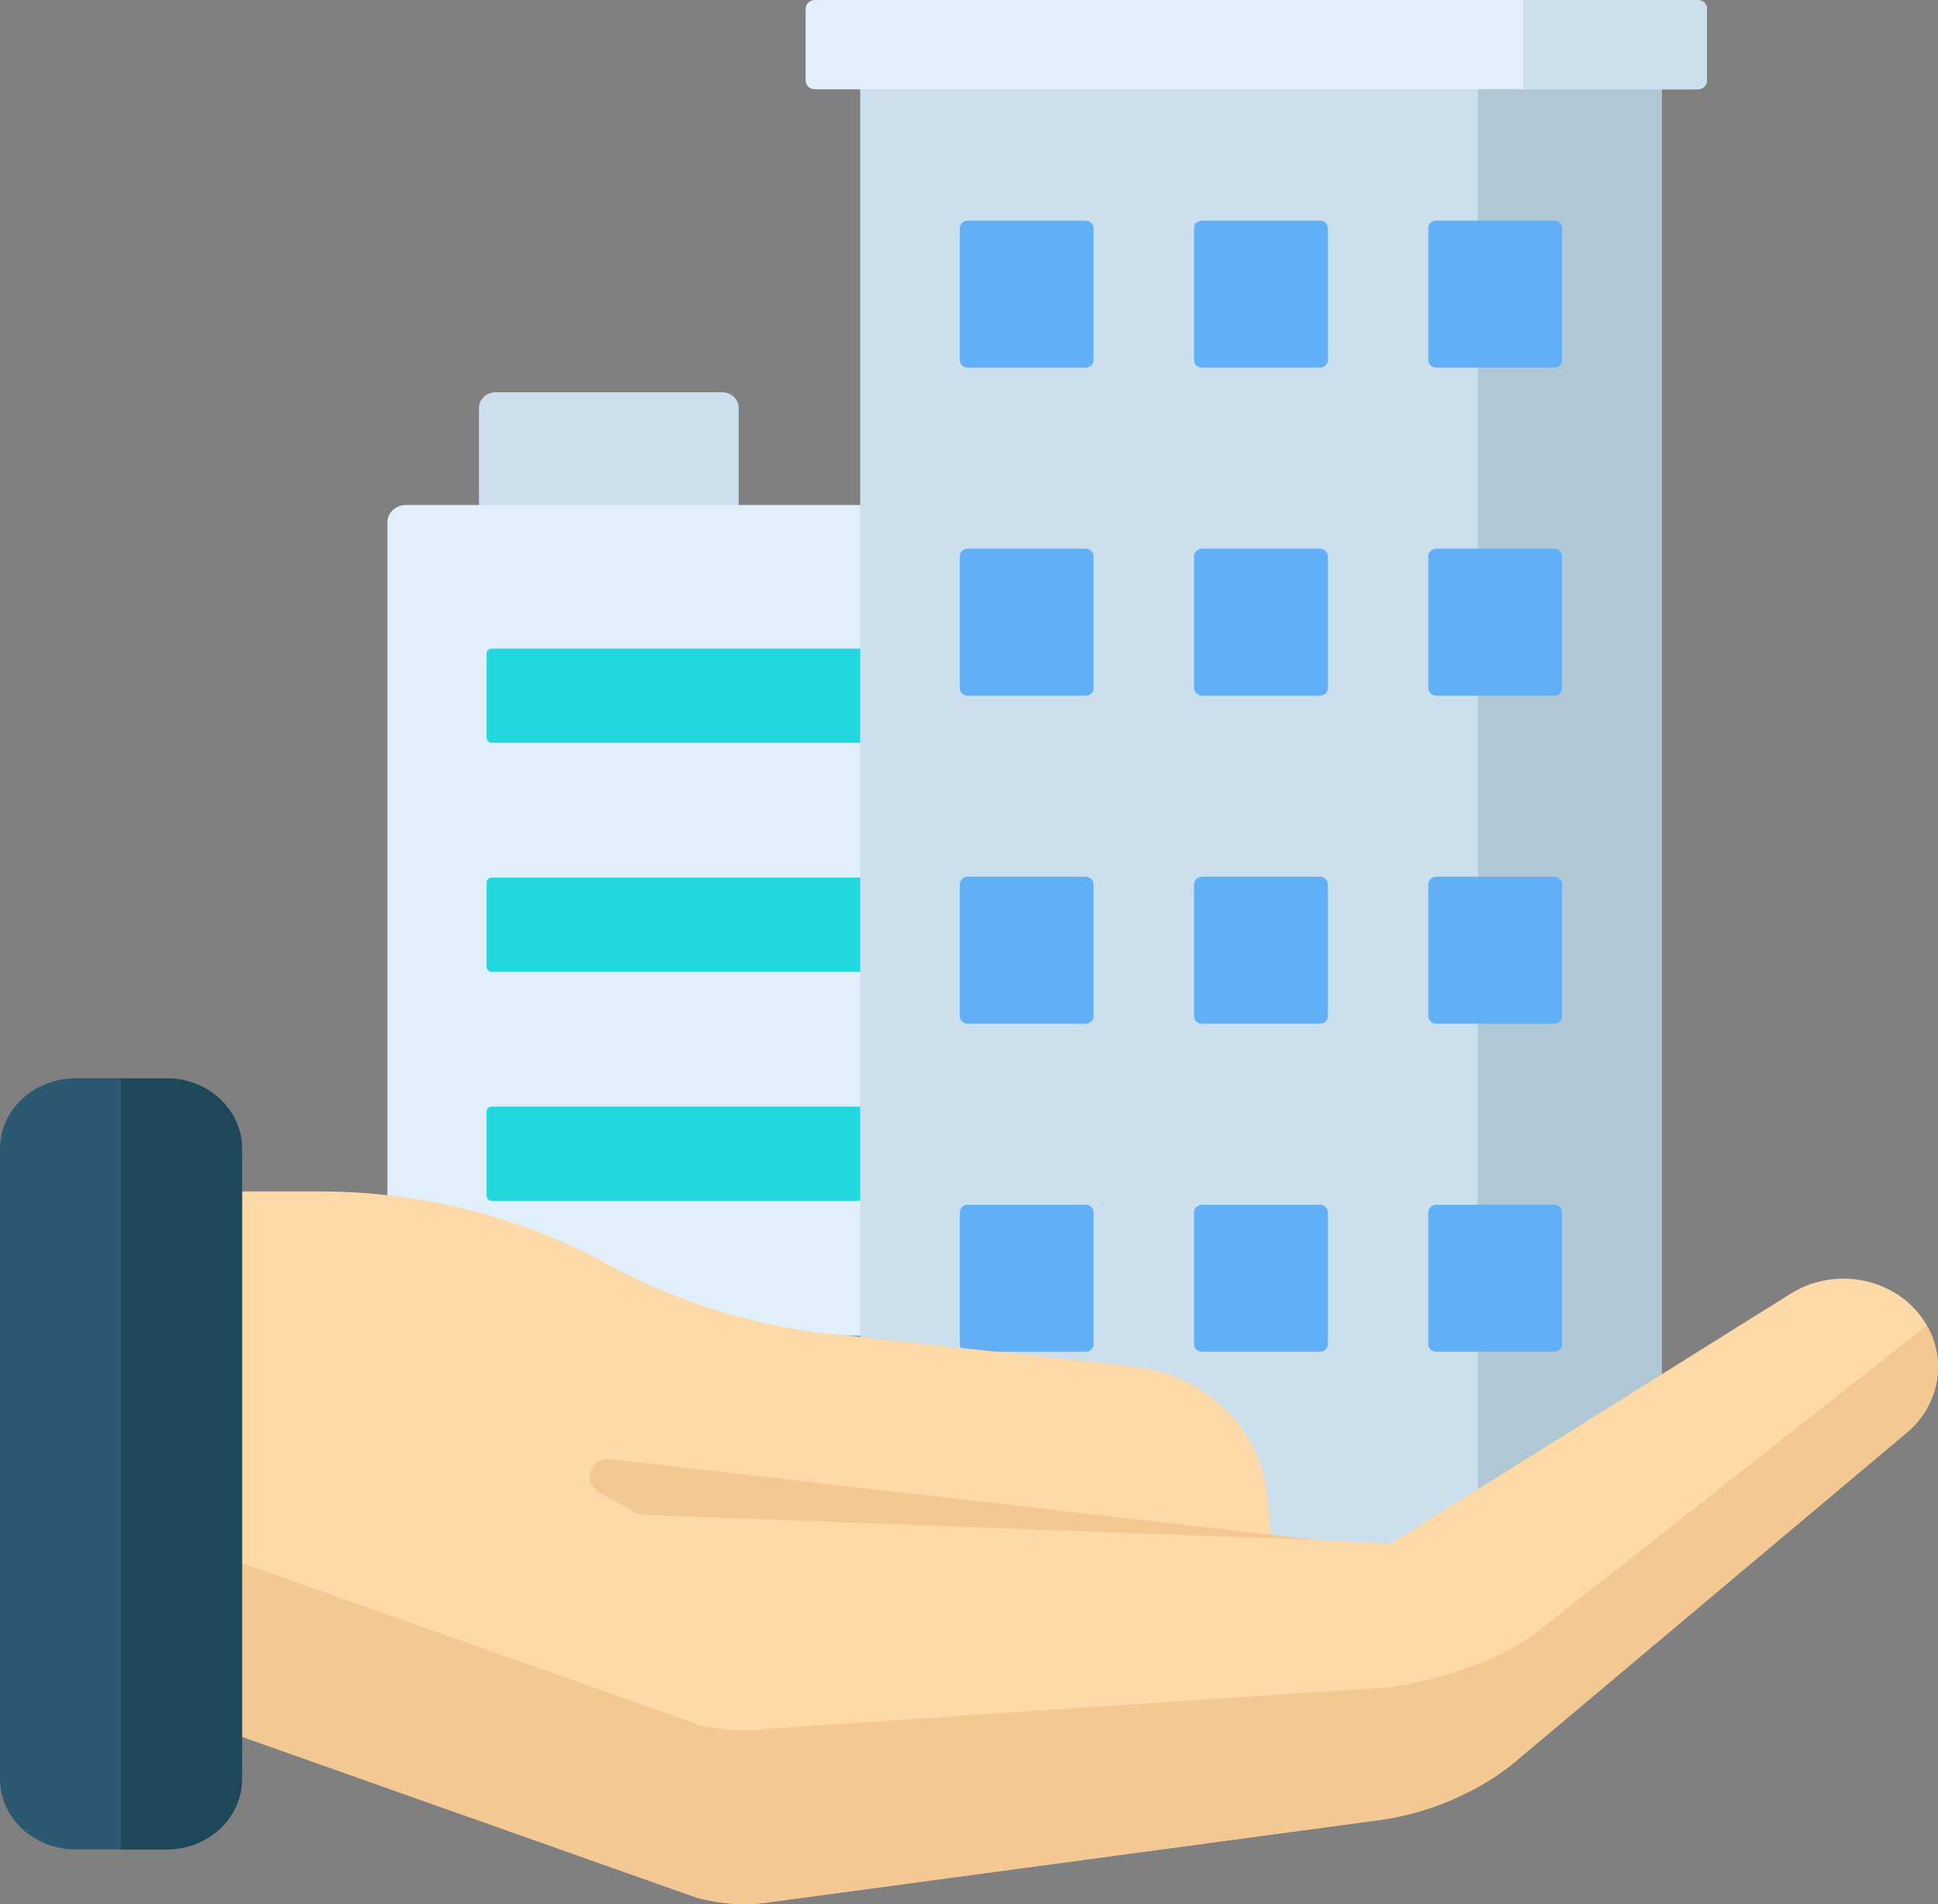 <svg width="114" height="112" viewBox="0 0 114 112" fill="none" xmlns="http://www.w3.org/2000/svg">
<rect x="0" y="0" width="114" height="112" fill="#808080" stroke="none"/>
<path d="M42.47 23.073H29.16C28.616 23.073 28.175 23.485 28.175 23.993V33.742C28.175 34.25 28.616 34.662 29.16 34.662H42.47C43.014 34.662 43.455 34.25 43.455 33.742V23.993C43.455 23.485 43.014 23.073 42.47 23.073Z" fill="#CCDFED"/>
<path d="M71.08 96.25H23.88C23.277 96.25 22.788 95.793 22.788 95.229V30.725C22.788 30.162 23.277 29.705 23.88 29.705H71.08C71.683 29.705 72.172 30.162 72.172 30.725V95.229C72.172 95.793 71.683 96.25 71.08 96.25Z" fill="#E1EFFB"/>
<path d="M64.024 70.63H28.929C28.761 70.63 28.625 70.503 28.625 70.346V65.373C28.625 65.216 28.761 65.088 28.929 65.088H64.025C64.192 65.088 64.329 65.216 64.329 65.373V70.346C64.328 70.503 64.192 70.63 64.024 70.63Z" fill="#21D8DE"/>
<path d="M64.024 57.161H28.929C28.761 57.161 28.625 57.033 28.625 56.877V51.903C28.625 51.747 28.761 51.619 28.929 51.619H64.025C64.192 51.619 64.329 51.746 64.329 51.903V56.877C64.328 57.033 64.192 57.161 64.024 57.161Z" fill="#21D8DE"/>
<path d="M64.024 43.691H28.929C28.761 43.691 28.625 43.564 28.625 43.407V38.434C28.625 38.278 28.761 38.15 28.929 38.15H64.025C64.192 38.15 64.329 38.277 64.329 38.434V43.407C64.328 43.564 64.192 43.691 64.024 43.691Z" fill="#21D8DE"/>
<path d="M64.024 84.1H28.929C28.761 84.1 28.625 83.972 28.625 83.816V78.842C28.625 78.686 28.761 78.558 28.929 78.558H64.025C64.192 78.558 64.329 78.685 64.329 78.842V83.816C64.328 83.972 64.192 84.1 64.024 84.1Z" fill="#61AFF6"/>
<path d="M97.743 1.486H50.599V96.251H97.743V1.486Z" fill="#CCDFED"/>
<path d="M97.746 1.486H86.936V96.251H97.746V1.486Z" fill="#B0C8D6"/>
<path d="M99.86 0H47.942C47.637 0 47.39 0.231 47.39 0.516V4.739C47.39 5.024 47.637 5.254 47.942 5.254H99.86C100.164 5.254 100.411 5.024 100.411 4.739V0.516C100.411 0.231 100.164 0 99.86 0Z" fill="#E1EFFB"/>
<path d="M63.859 21.626H56.929C56.67 21.626 56.459 21.429 56.459 21.187V13.417C56.459 13.175 56.67 12.978 56.929 12.978H63.859C64.118 12.978 64.328 13.175 64.328 13.417V21.187C64.328 21.429 64.118 21.626 63.859 21.626Z" fill="#61AFF6"/>
<path d="M77.638 21.626H70.708C70.449 21.626 70.238 21.429 70.238 21.187V13.417C70.238 13.175 70.449 12.978 70.708 12.978H77.638C77.897 12.978 78.107 13.175 78.107 13.417V21.187C78.107 21.429 77.897 21.626 77.638 21.626Z" fill="#61AFF6"/>
<path d="M91.417 21.626H84.487C84.228 21.626 84.017 21.429 84.017 21.187V13.417C84.017 13.175 84.228 12.978 84.487 12.978H91.417C91.676 12.978 91.886 13.175 91.886 13.417V21.187C91.886 21.429 91.676 21.626 91.417 21.626Z" fill="#61AFF6"/>
<path d="M63.859 40.921H56.929C56.67 40.921 56.459 40.725 56.459 40.482V32.712C56.459 32.47 56.67 32.274 56.929 32.274H63.859C64.118 32.274 64.328 32.47 64.328 32.712V40.482C64.328 40.725 64.118 40.921 63.859 40.921Z" fill="#61AFF6"/>
<path d="M77.638 40.921H70.708C70.449 40.921 70.238 40.725 70.238 40.482V32.712C70.238 32.47 70.449 32.274 70.708 32.274H77.638C77.897 32.274 78.107 32.47 78.107 32.712V40.482C78.107 40.725 77.897 40.921 77.638 40.921Z" fill="#61AFF6"/>
<path d="M91.417 40.921H84.487C84.228 40.921 84.017 40.725 84.017 40.482V32.712C84.017 32.47 84.228 32.274 84.487 32.274H91.417C91.676 32.274 91.886 32.47 91.886 32.712V40.482C91.886 40.725 91.676 40.921 91.417 40.921Z" fill="#61AFF6"/>
<path d="M63.859 60.216H56.929C56.67 60.216 56.459 60.02 56.459 59.778V52.008C56.459 51.766 56.67 51.569 56.929 51.569H63.859C64.118 51.569 64.328 51.766 64.328 52.008V59.778C64.328 60.02 64.118 60.216 63.859 60.216Z" fill="#61AFF6"/>
<path d="M77.638 60.216H70.708C70.449 60.216 70.238 60.02 70.238 59.778V52.008C70.238 51.766 70.449 51.569 70.708 51.569H77.638C77.897 51.569 78.107 51.766 78.107 52.008V59.778C78.107 60.02 77.897 60.216 77.638 60.216Z" fill="#61AFF6"/>
<path d="M91.417 60.216H84.487C84.228 60.216 84.017 60.02 84.017 59.778V52.008C84.017 51.766 84.228 51.569 84.487 51.569H91.417C91.676 51.569 91.886 51.766 91.886 52.008V59.778C91.886 60.02 91.676 60.216 91.417 60.216Z" fill="#61AFF6"/>
<path d="M77.638 79.511H70.708C70.449 79.511 70.238 79.315 70.238 79.073V71.303C70.238 71.061 70.449 70.864 70.708 70.864H77.638C77.897 70.864 78.107 71.061 78.107 71.303V79.073C78.107 79.315 77.897 79.511 77.638 79.511Z" fill="#61AFF6"/>
<path d="M63.859 79.511H56.929C56.67 79.511 56.459 79.315 56.459 79.073V71.303C56.459 71.061 56.67 70.864 56.929 70.864H63.859C64.118 70.864 64.328 71.061 64.328 71.303V79.073C64.328 79.315 64.118 79.511 63.859 79.511Z" fill="#61AFF6"/>
<path d="M91.417 79.511H84.487C84.228 79.511 84.017 79.315 84.017 79.073V71.303C84.017 71.061 84.228 70.864 84.487 70.864H91.417C91.676 70.864 91.886 71.061 91.886 71.303V79.073C91.886 79.315 91.676 79.511 91.417 79.511Z" fill="#61AFF6"/>
<path d="M105.336 76.094L81.806 90.808L74.793 90.44L74.519 87.861C74.11 84.022 70.947 80.941 66.859 80.4L48.07 78.379C43.735 77.806 39.562 76.449 35.784 74.384C30.626 71.564 24.757 70.078 18.781 70.078H5.234V98.97L41.036 111.638C42.389 111.995 43.81 112.101 45.199 111.896C45.208 111.895 45.216 111.894 45.224 111.893L81.269 107.038C84.046 106.624 86.656 105.531 88.835 103.87L112.131 84.293C114.222 82.559 114.609 79.644 113.036 77.484C111.315 75.12 107.875 74.5 105.336 76.094Z" fill="#FED9A8"/>
<path d="M113.344 77.964L90.317 96.074C88.138 97.735 84.516 98.828 81.739 99.242L45.224 101.681C45.216 101.682 45.208 101.683 45.199 101.685C43.81 101.89 42.389 101.783 41.036 101.426L5.234 88.758V98.97L41.036 111.638C41.713 111.816 42.406 111.932 43.104 111.978C43.279 111.989 43.454 111.996 43.628 111.999C44.153 112.007 44.678 111.974 45.199 111.897C45.208 111.895 45.216 111.894 45.224 111.893L81.269 107.038C82.136 106.909 82.988 106.713 83.815 106.454C83.981 106.402 84.145 106.348 84.308 106.292C85.126 106.008 85.917 105.662 86.674 105.258C86.825 105.177 86.975 105.093 87.124 105.008C87.719 104.665 88.29 104.286 88.835 103.87L112.131 84.293C114.071 82.684 114.541 80.06 113.344 77.964Z" fill="#F4C892"/>
<path d="M77.523 90.588L37.861 89.105C37.672 89.098 37.487 89.046 37.325 88.954L35.219 87.755C34.194 87.171 34.743 85.695 35.934 85.831L77.523 90.588Z" fill="#F4C892"/>
<path d="M9.799 108.784H4.44C1.988 108.784 0 106.926 0 104.635V67.575C0 65.284 1.988 63.427 4.44 63.427H9.8C12.252 63.427 14.239 65.284 14.239 67.575V104.635C14.239 106.926 12.252 108.784 9.799 108.784Z" fill="#2D5871"/>
<path d="M99.859 0H89.602V5.254H99.859C100.164 5.254 100.411 5.024 100.411 4.739V0.516C100.411 0.231 100.164 0 99.859 0Z" fill="#CCDFED"/>
<path d="M9.799 63.427H7.12V108.784H9.8C12.252 108.784 14.239 106.927 14.239 104.635V67.575C14.239 65.284 12.252 63.427 9.799 63.427Z" fill="#1D4859"/>
</svg>
